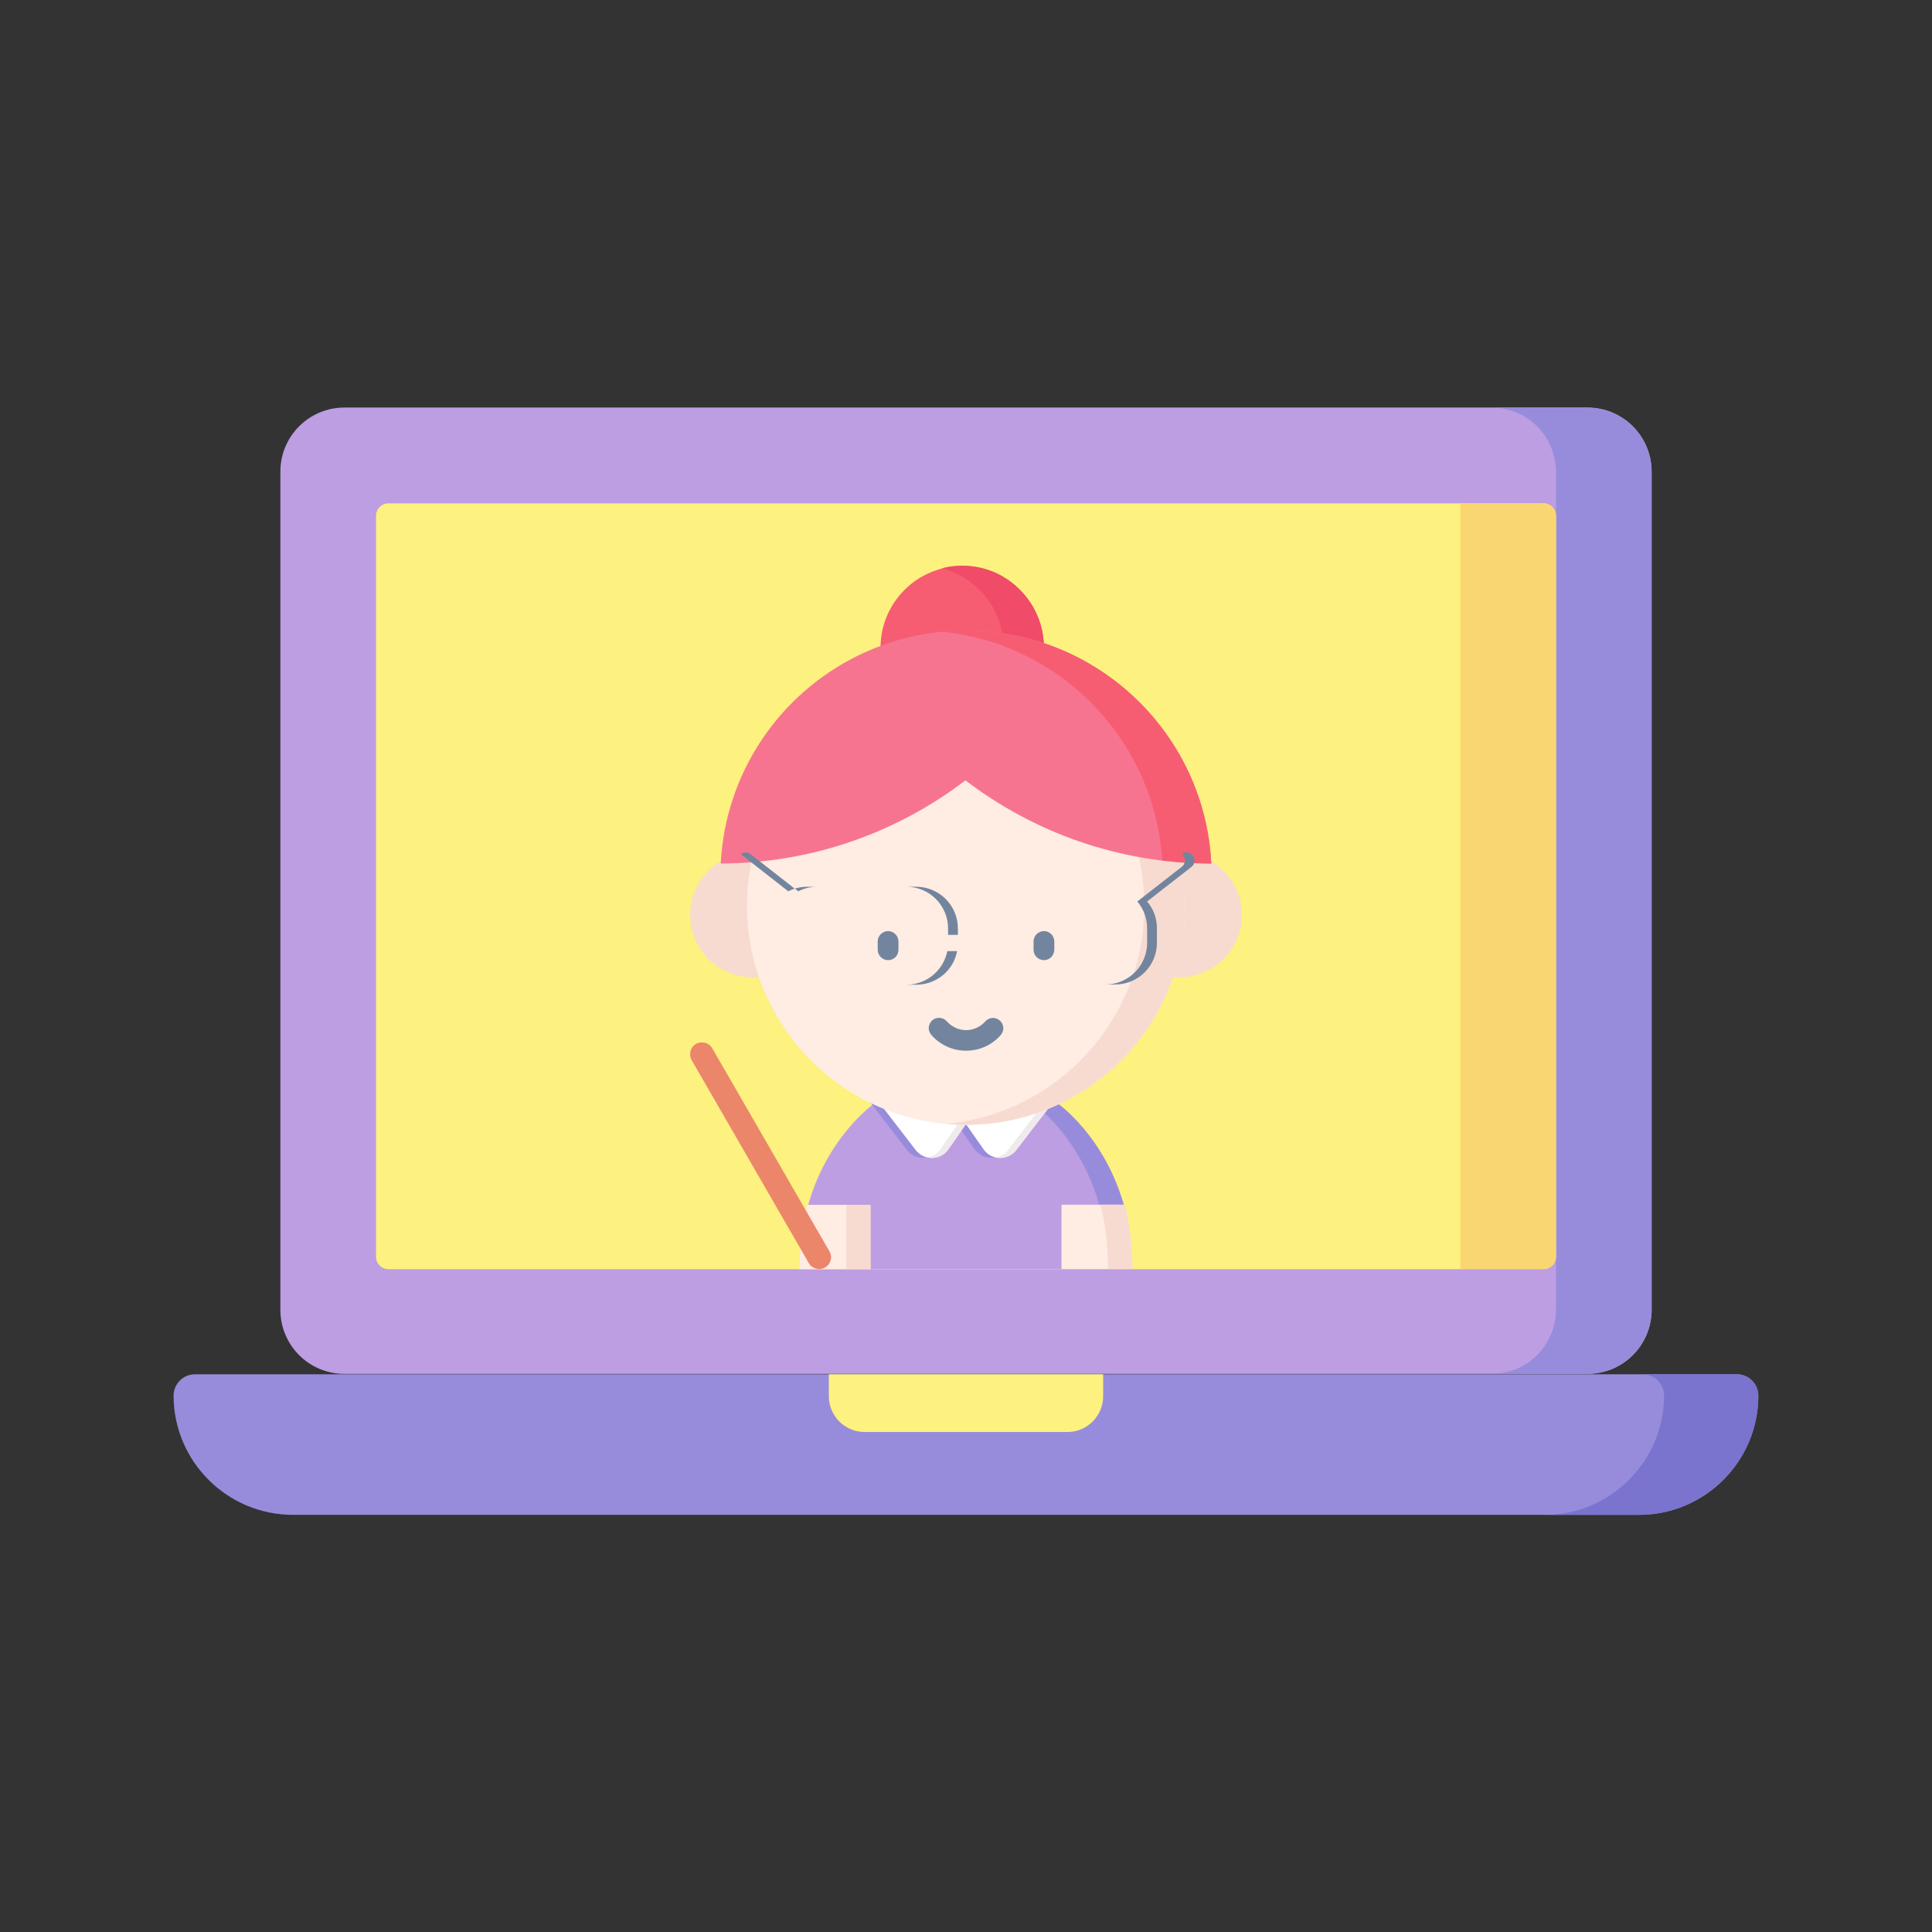 <?xml version="1.0" standalone="no"?><!DOCTYPE svg PUBLIC "-//W3C//DTD SVG 1.1//EN" "http://www.w3.org/Graphics/SVG/1.1/DTD/svg11.dtd"><svg t="1597824659059" class="icon" viewBox="0 0 1024 1024" version="1.1" xmlns="http://www.w3.org/2000/svg" p-id="1649" xmlns:xlink="http://www.w3.org/1999/xlink" width="25" height="25"><rect x="0" y="0" width="1024" height="1024" fill="#333333" stroke="none"/><defs><style type="text/css"></style></defs><path d="M868.8 802.9H155.2c-34.8 0-63.2-28.4-63.2-63.2 0-6.2 5.1-11.3 11.3-11.3h817.3c6.2 0 11.3 5.1 11.3 11.3 0.1 34.8-28.3 63.2-63.1 63.2z" fill="#978CDB" p-id="1650"></path><path d="M841.4 728.2H182.6c-18.8 0-34-15.2-34-34V250c0-18.8 15.2-34 34-34h658.8c18.8 0 34 15.2 34 34v444.2c0 18.8-15.2 34-34 34z" fill="#BD9EE2" p-id="1651"></path><path d="M875.4 694c0 18.8-15.1 34.1-33.8 34.1h-50.7c18.7 0 33.8-15.3 33.8-34.1V250.2c0-18.8-15.1-34.1-33.7-34.1h50.6c18.7 0 33.8 15.3 33.8 34.1V694z" fill="#978CDB" p-id="1652"></path><path d="M824.7 666.1c0 3.6-2.9 6.6-6.6 6.6H205.9c-3.6 0-6.6-2.9-6.6-6.6V273.4c0-3.6 2.9-6.6 6.6-6.6h612.2c3.6 0 6.6 2.9 6.6 6.6v392.7z" fill="#FDF17F" p-id="1653"></path><path d="M818.1 672.6H774V266.8h44.1c3.6 0 6.6 2.9 6.6 6.6v392.7c0 3.6-3 6.5-6.6 6.5z" fill="#FAD672" p-id="1654"></path><path d="M565.7 759H458.3c-10.5 0-19-8.5-19-19v-11.6h145.4V740c0 10.5-8.5 19-19 19z" fill="#FDF17F" p-id="1655"></path><path d="M932 739.7c0 17.4-7.1 33.2-18.6 44.6-11.5 11.5-27.3 18.6-44.6 18.6h-50c17.4 0 33.2-7.1 44.6-18.6 11.5-11.5 18.6-27.3 18.6-44.6 0-6.2-5.1-11.3-11.3-11.3h50c6.2 0 11.3 5.1 11.3 11.3z" fill="#7A74CE" p-id="1656"></path><path d="M527.8 303.8c-5.4-2.5-11.5-3.8-17.8-3.8-23.9 0-43.3 19.4-43.3 43.3s19.4 43.3 43.3 43.3c6.3 0 12.4-1.4 17.8-3.8 15-6.8 25.5-21.9 25.5-39.4 0-17.7-10.5-32.9-25.5-39.6z" fill="#F65D73" p-id="1657"></path><path d="M553.3 343.2c0 17.5-10.4 32.6-25.5 39.4-5.4 2.5-11.5 3.8-17.8 3.8-3.7 0-7.3-0.5-10.8-1.4 2.5-0.6 4.8-1.5 7.1-2.5 15-6.8 25.5-21.9 25.5-39.4s-10.4-32.6-25.5-39.4c-2.2-1-4.6-1.9-7.1-2.5 3.4-0.9 7.1-1.4 10.8-1.4 6.3 0 12.4 1.4 17.8 3.8 15 7 25.5 22.1 25.5 39.6z" fill="#F04B69" p-id="1658"></path><path d="M562.6 672.6H461.4l-33.6-31.9c10.1-38.5 36-56.1 36-56.1h96.4s25.8 17.6 36 56.1l-33.6 31.9z" fill="#BD9EE2" p-id="1659"></path><path d="M583.2 640.7c-10.1-38.5-35.9-56.1-35.9-56.1h12.9s25.8 17.6 36 56.1h-13zM491.5 613.4c-3.9 0.9-8.2-0.4-10.9-4l-20-26 5.5 1 19.2 25c1.7 2.2 3.9 3.5 6.2 4zM527.7 613.4c-1.7 0.4-3.4 0.3-5.1-0.1-1.9-0.5-3.8-1.6-5.3-3.2-0.3-0.3-0.6-0.7-0.9-1.1l-6.9-9.9 2.4-3.4 2.4 3.4 4.7 6.8 2.2 3.2c0.6 0.9 1.4 1.7 2.2 2.3 1.3 1 2.8 1.7 4.3 2z" fill="#978CDB" p-id="1660"></path><path d="M461.4 638.6v34.1h-37.6c0-11.9 1.5-24.7 4-34.1h33.6zM600.2 672.6h-37.6v-34.1h33.6c2.4 9.5 4 22.2 4 34.1z" fill="#FFECE3" p-id="1661"></path><path d="M448.5 638.6h12.9v34.1h-12.9zM600.2 672.6h-12.9c0-11.9-1.5-24.7-4-34.1h12.9c2.4 9.5 4 22.2 4 34.1z" fill="#F7DBD0" p-id="1662"></path><path d="M514.3 592.5l-11.6 16.6c-4.1 6-12.9 6.2-17.4 0.4l-20-26 49 9z" fill="#FFFFFF" p-id="1663"></path><path d="M509.7 592.5l11.6 16.6c4.1 6 12.9 6.2 17.4 0.4l20-26-49 9z" fill="#FFFFFF" p-id="1664"></path><path d="M510 592.4l-0.2 0.2-0.1-0.2h0.1z" fill="#EFEAEB" p-id="1665"></path><path d="M510 592.4l-0.2 0.2-0.1-0.2h0.1zM558.6 583.5l-20 26c-2.7 3.4-6.9 4.8-10.7 4 2.4-0.5 4.7-1.8 6.4-4l19.3-25.1 5-0.9z" fill="#EFEAEB" p-id="1666"></path><path d="M510 592.4l-0.2 0.2-0.1-0.2h0.1z" fill="#EFEAEB" p-id="1667"></path><path d="M510 592.4l-0.2 0.2-0.1-0.2h0.1zM512 595.7l-2.2 3.1-7.1 10.3c-2.6 3.8-7 5.2-11 4.4 2.6-0.5 5-2 6.7-4.4l9.3-13.4 2.2-3.1 2.1 3.1z" fill="#EFEAEB" p-id="1668"></path><path d="M398.9 484.9m-33.1 0a33.1 33.1 0 1 0 66.2 0 33.1 33.1 0 1 0-66.2 0Z" fill="#F7DBD0" p-id="1669"></path><path d="M625.1 484.9m-33.1 0a33.1 33.1 0 1 0 66.2 0 33.1 33.1 0 1 0-66.2 0Z" fill="#F7DBD0" p-id="1670"></path><path d="M512 480.1m-116.1 0a116.1 116.1 0 1 0 232.2 0 116.1 116.1 0 1 0-232.2 0Z" fill="#FFECE3" p-id="1671"></path><path d="M628.1 480.1c0 64.1-52 116.1-116.1 116.1-3.6 0-7.2-0.2-10.8-0.5 59.1-5.4 105.3-55.1 105.3-115.6S560.3 370 501.2 364.5c3.5-0.3 7.2-0.5 10.8-0.5 64.1 0 116.1 52 116.1 116.1z" fill="#F7DBD0" p-id="1672"></path><path d="M401.6 516.9c5.1 14.2 12.9 27.2 22.8 38.3-9.8-11.2-17.6-24.1-22.8-38.3zM427.9 559c-0.8-0.8-1.6-1.6-2.4-2.5 0.8 0.8 1.7 1.6 2.4 2.5zM434.6 565.3c-1-0.9-2-1.8-3-2.8 1 1 2 1.9 3 2.8z" fill="#FFD8D2" p-id="1673"></path><path d="M470.7 508.9c-3 0-5.5-2.5-5.5-5.5V499c0-3 2.5-5.5 5.5-5.5s5.5 2.5 5.5 5.5v4.4c0 3.1-2.4 5.5-5.5 5.5zM553.3 508.9c-3 0-5.5-2.5-5.5-5.5V499c0-3 2.5-5.5 5.5-5.5s5.5 2.5 5.5 5.5v4.4c-0.1 3.1-2.5 5.5-5.5 5.5zM512 556.9c-7.1 0-13.8-3.1-18.4-8.4-2-2.3-1.7-5.7 0.5-7.7 2.3-2 5.7-1.7 7.7 0.5 2.6 2.9 6.3 4.7 10.2 4.7 3.9 0 7.6-1.7 10.2-4.6 2-2.3 5.4-2.5 7.7-0.5s2.5 5.4 0.5 7.7c-4.6 5.3-11.3 8.3-18.4 8.3z" fill="#73859E" p-id="1674"></path><path d="M642 457.7c-49 0-94.1-16.5-130.3-44.1-36 27.5-81 43.9-129.7 44.1 2.5-48.4 31.3-89.8 72.5-110.1 17.3-8.5 36.9-13.4 57.5-13.4 20.5 0 39.8 4.7 57.1 13.1 41.4 20.3 70.5 61.8 72.9 110.4z" fill="#F77490" p-id="1675"></path><path d="M642 457.7c-8.8 0-17.5-0.6-26-1.6-3-47.9-31.9-88.8-72.9-108.8-13.5-6.6-28.4-10.9-44.1-12.5 4.3-0.4 8.5-0.6 12.9-0.6 20.5 0 39.8 4.7 57.1 13.1 41.5 20.3 70.6 61.8 73 110.4z" fill="#F65D73" p-id="1676"></path><path d="M397.8 452.7c-1.6-1.2-3.7-1.2-5.3 0h0.1l25.2 19.7c1.1-0.6 2.2-1 3.4-1.4l-23.4-18.3z m104.3 51.4c-2 10.1-10.9 17.8-21.6 17.8h5.2c10.7 0 19.7-7.6 21.6-17.8h-5.2zM485.6 470h-5.2c12.2 0 22.1 9.9 22.1 22.1v3.4h5.2v-3.4c0-12.2-9.9-22.1-22.1-22.1z m146.7-16.6c-1.5-1.9-4.1-2.2-6-0.8 0.3 0.2 0.6 0.5 0.8 0.8 1.5 1.9 1.1 4.6-0.7 6l-23.6 18.4c3.2 3.8 5.2 8.8 5.2 14.2v7.7c0 12.2-9.9 22.1-22.1 22.1h5.2c12.2 0 22.1-9.9 22.1-22.1V492c0-5.4-1.9-10.3-5.2-14.2l23.6-18.4c1.8-1.4 2.1-4.1 0.7-6zM427.8 470c-2.3 0-4.4 0.3-6.5 1l1.8 1.4c3-1.5 6.3-2.4 9.9-2.4h-5.2z" fill="#73859E" p-id="1677"></path><path d="M437.3 671.8c-3 1.7-6.9 0.7-8.6-2.3l-62.1-107.6c-1.7-3-0.7-6.9 2.3-8.6 3-1.7 6.9-0.7 8.6 2.3l62.1 107.6c1.8 3 0.8 6.8-2.3 8.6z" fill="#EB866B" p-id="1678"></path></svg>